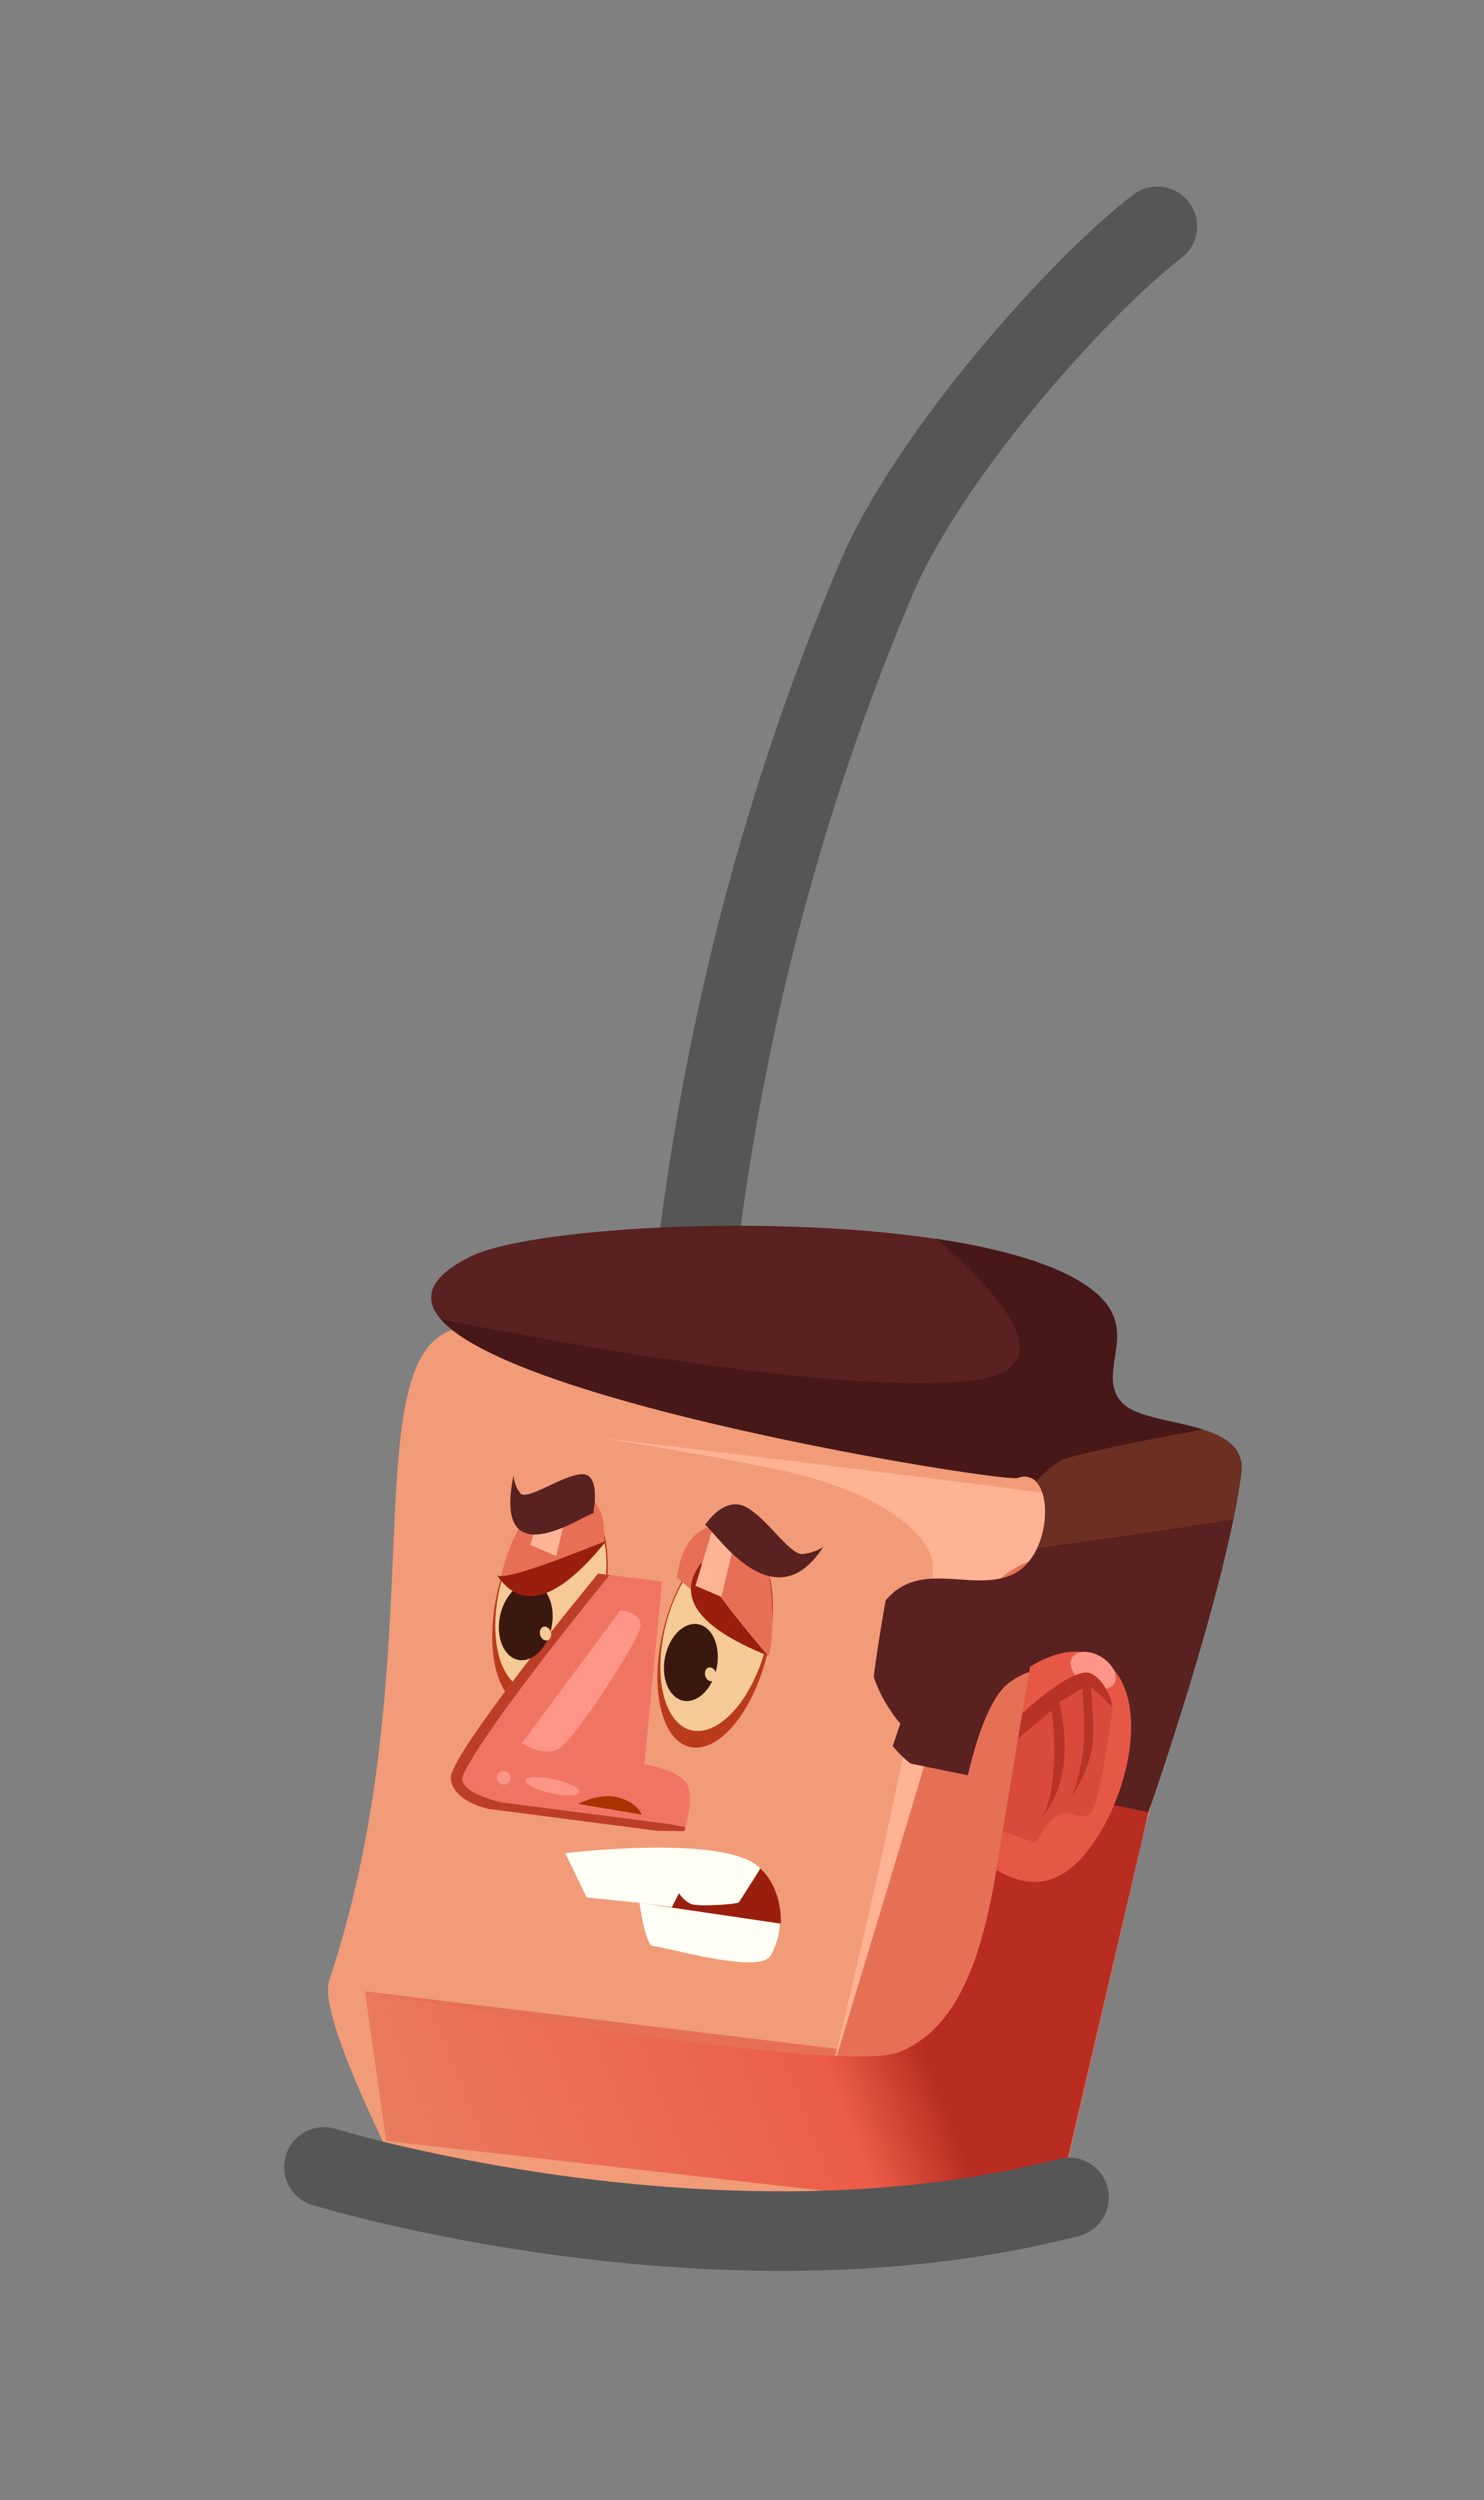 <?xml version="1.0" encoding="utf-8"?>
<!-- Generator: Adobe Illustrator 26.2.1, SVG Export Plug-In . SVG Version: 6.00 Build 0)  -->
<svg version="1.1" id="robot" xmlns="http://www.w3.org/2000/svg" xmlns:xlink="http://www.w3.org/1999/xlink" x="0px" y="0px"
	 viewBox="0 0 130.61 219.9" style="enable-background:new 0 0 130.61 219.9;" xml:space="preserve">
<rect x="0" y="0" width="130.61" height="219.9" fill="#808080" stroke="none"/>
<style type="text/css">
	.st0{fill-rule:evenodd;clip-rule:evenodd;fill:#1B211F;}
	.st1{fill-rule:evenodd;clip-rule:evenodd;fill:#2D3330;}
	.st2{fill-rule:evenodd;clip-rule:evenodd;fill:#444F49;}
	.st3{fill-rule:evenodd;clip-rule:evenodd;fill:#242B28;}
	.st4{fill-rule:evenodd;clip-rule:evenodd;fill:#2F3833;}
	.st5{fill-rule:evenodd;clip-rule:evenodd;fill:#131716;}
	.st6{fill-rule:evenodd;clip-rule:evenodd;fill:#3A9C9C;}
	.st7{fill-rule:evenodd;clip-rule:evenodd;fill:#2C7E82;}
	.st8{fill-rule:evenodd;clip-rule:evenodd;fill:#44BDBD;}
	.st9{fill-rule:evenodd;clip-rule:evenodd;fill:#232A27;}
	.st10{fill-rule:evenodd;clip-rule:evenodd;fill:#266363;}
	.st11{fill-rule:evenodd;clip-rule:evenodd;fill:#133B3B;}
	.st12{fill-rule:evenodd;clip-rule:evenodd;fill:#328282;}
	.st13{fill-rule:evenodd;clip-rule:evenodd;fill:#3D4034;}
	.st14{fill-rule:evenodd;clip-rule:evenodd;fill:#336666;}
	.st15{fill-rule:evenodd;clip-rule:evenodd;fill:url(#SVGID_1_);}
	.st16{fill-rule:evenodd;clip-rule:evenodd;fill:#00CCFF;}
	.st17{fill:#00CCFF;}
	.st18{fill-rule:evenodd;clip-rule:evenodd;fill:#277878;}
	.st19{fill-rule:evenodd;clip-rule:evenodd;fill:#1B494F;}
	.st20{fill-rule:evenodd;clip-rule:evenodd;fill:url(#SVGID_00000039106782362125793250000017031831347373164185_);}
	.st21{fill-rule:evenodd;clip-rule:evenodd;fill:#123236;}
	.st22{fill-rule:evenodd;clip-rule:evenodd;fill:#1C0B1B;}
	.st23{fill-rule:evenodd;clip-rule:evenodd;fill:#75652B;}
	.st24{fill-rule:evenodd;clip-rule:evenodd;fill:url(#SVGID_00000024724391973312201630000008242947594438525838_);}
	.st25{fill-rule:evenodd;clip-rule:evenodd;fill:#EBE2BB;}
	.st26{fill-rule:evenodd;clip-rule:evenodd;fill:#380D13;}
	.st27{fill-rule:evenodd;clip-rule:evenodd;fill:#611C1C;}
	.st28{fill-rule:evenodd;clip-rule:evenodd;fill:#370F31;}
	.st29{fill-rule:evenodd;clip-rule:evenodd;fill:#260D24;}
	.st30{fill-rule:evenodd;clip-rule:evenodd;fill:#F19B78;}
	.st31{fill-rule:evenodd;clip-rule:evenodd;fill:#E67056;}
	.st32{fill-rule:evenodd;clip-rule:evenodd;fill:#FFB294;}
	.st33{fill-rule:evenodd;clip-rule:evenodd;fill:url(#SVGID_00000043436723055507850810000008933432075671847298_);}
	.st34{fill-rule:evenodd;clip-rule:evenodd;fill:#BA3B1C;}
	.st35{fill-rule:evenodd;clip-rule:evenodd;fill:#F6CA96;}
	.st36{fill-rule:evenodd;clip-rule:evenodd;fill:#3B180F;}
	.st37{fill-rule:evenodd;clip-rule:evenodd;fill:#E66F55;}
	.st38{fill-rule:evenodd;clip-rule:evenodd;fill:#991E0E;}
	.st39{fill-rule:evenodd;clip-rule:evenodd;fill:#FFB496;}
	.st40{fill-rule:evenodd;clip-rule:evenodd;fill:#59211F;}
	.st41{fill-rule:evenodd;clip-rule:evenodd;fill:#F07464;}
	.st42{fill-rule:evenodd;clip-rule:evenodd;fill:#BD3E28;}
	.st43{fill-rule:evenodd;clip-rule:evenodd;fill:#A83200;}
	.st44{fill-rule:evenodd;clip-rule:evenodd;fill:#FF9587;}
	.st45{fill-rule:evenodd;clip-rule:evenodd;fill:#E65745;}
	.st46{fill-rule:evenodd;clip-rule:evenodd;fill:#D84B3C;}
	.st47{fill-rule:evenodd;clip-rule:evenodd;fill:#B83228;}
	.st48{fill-rule:evenodd;clip-rule:evenodd;fill:#FFFFF5;}
	.st49{fill-rule:evenodd;clip-rule:evenodd;fill:#FFFFCC;}
	.st50{fill-rule:evenodd;clip-rule:evenodd;fill:#D9D9C5;}
	.st51{fill-rule:evenodd;clip-rule:evenodd;fill:#0A0706;}
	.st52{fill-rule:evenodd;clip-rule:evenodd;fill:#8F7B35;}
	.st53{fill-rule:evenodd;clip-rule:evenodd;fill:#361433;}
	.st54{fill-rule:evenodd;clip-rule:evenodd;fill:#170916;}
	.st55{fill-rule:evenodd;clip-rule:evenodd;fill:#120711;}
	.st56{fill-rule:evenodd;clip-rule:evenodd;fill:#471817;}
	.st57{fill-rule:evenodd;clip-rule:evenodd;fill:#6E2F23;}
	.st58{fill-rule:evenodd;clip-rule:evenodd;fill:#E6654F;}
	.st59{fill-rule:evenodd;clip-rule:evenodd;fill:#FFC3A3;}
	.st60{fill-rule:evenodd;clip-rule:evenodd;fill:#E65D49;}
	.st61{fill-rule:evenodd;clip-rule:evenodd;fill:#FFDCC9;}
	.st62{fill-rule:evenodd;clip-rule:evenodd;fill:#5C4E1E;}
	.st63{fill-rule:evenodd;clip-rule:evenodd;fill:#4D1C49;}
	.st64{fill-rule:evenodd;clip-rule:evenodd;fill:url(#SVGID_00000068667798645548361240000015024768427665251730_);}
	.st65{fill-rule:evenodd;clip-rule:evenodd;fill:url(#SVGID_00000152952304499506081550000000676078521438482567_);}
	.st66{fill-rule:evenodd;clip-rule:evenodd;fill:url(#SVGID_00000150059940468239112070000011759475437637307282_);}
	.st67{fill-rule:evenodd;clip-rule:evenodd;fill:url(#SVGID_00000040561722199237424980000002593225444213157052_);}
	.st68{fill-rule:evenodd;clip-rule:evenodd;fill:none;stroke:#565656;stroke-width:7;stroke-linecap:round;stroke-miterlimit:10;}
	.st69{fill-rule:evenodd;clip-rule:evenodd;fill:url(#SVGID_00000075124009564126568290000017153091733936674432_);}
	.st70{fill-rule:evenodd;clip-rule:evenodd;fill:#D13C30;}
	.st71{fill-rule:evenodd;clip-rule:evenodd;fill:url(#SVGID_00000032606545810685971170000015815512538507535264_);}
	.st72{fill-rule:evenodd;clip-rule:evenodd;fill:url(#SVGID_00000034769256554282875760000013884570781514419084_);}
	.st73{fill-rule:evenodd;clip-rule:evenodd;fill:url(#SVGID_00000154393074387448149320000001410606747498920108_);}
	.st74{fill-rule:evenodd;clip-rule:evenodd;fill:url(#SVGID_00000178919895606694431030000010156263950856424833_);}
	.st75{fill-rule:evenodd;clip-rule:evenodd;fill:url(#SVGID_00000079462927147270767600000014516495238706785689_);}
	.st76{fill-rule:evenodd;clip-rule:evenodd;fill:url(#SVGID_00000124144877723936516510000016194646928079125152_);}
	.st77{fill-rule:evenodd;clip-rule:evenodd;fill:url(#SVGID_00000056428578037304018210000015304477032164583812_);}
</style>
<g>
	<path class="st68" d="M65.5,195.34c-6.67-31.92-12.7-87.05,11.59-144.39c4.68-11.05,18.02-25.9,24.77-31.04"/>
	<g>
		<path class="st30" d="M106.35,128.34c-1.38-5.9-47.12-9.19-63.65-11.55c-13.08-1.87-3.57,27.02-13.73,57.42
			c-1.18,3.52,7.89,20.4,7.89,20.4l53.67,1.64C90.53,196.25,111.45,128.58,106.35,128.34z"/>
		<path class="st31" d="M86.52,135.27l-12.84,44.95l-41.54-5.06l1.85,13.14l58.84,6.7c0,0,14.41-61.42,13.29-59.29
			C104.99,137.84,86.52,135.27,86.52,135.27z"/>
		<path class="st32" d="M105.25,137.99c-2.07-1.38-17.24-5.44-20.65,6.31c-3.41,11.75-11.52,38.4-11.52,38.4s10.39-42.39,8.85-45.91
			c-1.54-3.53-6.88-5.86-11.35-7.03c-4.47-1.17-17.51-3.27-17.51-3.27s51.67,6.17,52.86,6.92
			C107.12,134.17,105.25,137.99,105.25,137.99z"/>
		<linearGradient id="SVGID_1_" gradientUnits="userSpaceOnUse" x1="108.724" y1="167.327" x2="36.452" y2="195.07">
			<stop  offset="0" style="stop-color:#B92C21"/>
			<stop  offset="0.39" style="stop-color:#B92C21"/>
			<stop  offset="0.5" style="stop-color:#EC5C48"/>
			<stop  offset="1" style="stop-color:#EA7B5F"/>
		</linearGradient>
		<path class="st15" d="M79.08,180.52c-5.31,2.06-46.94-5.36-46.94-5.36l1.85,13.14l58.78,6.69l0.06,0.01l0.05-0.48l8.2-35.13
			l-11.9-3.84l-1.48,8.93C86.46,171.89,84.39,178.47,79.08,180.52z"/>
		<path class="st34" d="M64.13,135.22c-2.73,0.53-5.48,5.09-6.13,10.19c-0.65,5.09,1.03,8.79,3.76,8.26
			c2.73-0.53,5.48-5.09,6.13-10.19C68.54,138.39,66.86,134.69,64.13,135.22z"/>
		<path class="st35" d="M64.08,135.56c-2.63,0.51-5.25,4.66-5.84,9.25c-0.59,4.6,1.07,7.91,3.7,7.39c2.63-0.51,5.25-4.66,5.83-9.25
			C68.37,138.36,66.71,135.05,64.08,135.56z"/>
		<path class="st36" d="M62.13,143.17c1.09,0.81,1.37,2.83,0.64,4.52c-0.73,1.69-2.21,2.41-3.29,1.6c-1.09-0.81-1.37-2.83-0.64-4.52
			C59.57,143.08,61.05,142.36,62.13,143.17z"/>
		<path class="st35" d="M62.11,146.89c-0.14,0.26-0.06,0.65,0.17,0.86c0.24,0.21,0.54,0.17,0.69-0.09c0.14-0.26,0.06-0.65-0.17-0.86
			C62.56,146.58,62.25,146.62,62.11,146.89z"/>
		<path class="st37" d="M59.57,138.74c0.7-4.85,3.79-5.33,6.37-3.96c2.58,1.37,2.19,10.92,1.63,10.84L59.57,138.74z"/>
		<path class="st38" d="M61.83,137.32c-2.43,3.02-0.52,5.79,5.74,8.3C63.19,140.45,61.28,137.68,61.83,137.32z"/>
		<path class="st39" d="M64.96,134.32l-1.47,6.14l-2.28-0.98l1.4-4.65C62.61,134.84,63.82,134.18,64.96,134.32z"/>
		<path class="st40" d="M62.04,134.15c0,0,1.67-2.61,3.6-1.6c1.93,1.02,3.87,4.28,5.04,4.14c1.17-0.14,1.78-0.64,1.78-0.64
			C67.95,143.12,62.48,134,62.04,134.15z"/>
		<path class="st34" d="M49.59,131.64c-2.73,0.53-5.48,5.09-6.13,10.19c-0.65,5.09,1.03,8.79,3.76,8.26
			c2.73-0.53,5.48-5.09,6.13-10.19C54.01,134.8,52.32,131.1,49.59,131.64z"/>
		<path class="st35" d="M49.55,131.97c-2.63,0.51-5.25,4.66-5.84,9.25c-0.59,4.6,1.07,7.9,3.7,7.39c2.63-0.51,5.24-4.66,5.84-9.25
			C53.83,134.77,52.18,131.46,49.55,131.97z"/>
		<g>
			<path class="st41" d="M57.83,161.03l-14.79-1.92c0,0-3.17-0.6-3.36-2.68c-0.19-2.08,12.97-18.02,12.97-18.02l5.62,0.7
				l-1.56,16.07c0,0,3.3,0.52,3.83,1.9c0.53,1.38-0.31,3.98-0.31,3.98L57.83,161.03z"/>
			<path class="st42" d="M44.17,158.54c0,0-4.11-0.87-3.4-2.43c1.68-3.69,10.3-14.42,12.88-17.57l-1.01-0.13c0,0-1.48,1.8-3.45,4.26
				c-0.07,0.09-0.15,0.19-0.22,0.28c-1.77,2.22-3.88,4.93-5.64,7.36c-0.52,0.71-1,1.39-1.44,2.03c-1.36,1.98-2.26,3.53-2.21,4.09
				c0.19,2.08,3.36,2.68,3.36,2.68l14.79,1.92l2.4,0.03c0,0,0.04-0.13,0.1-0.34l-1.37-0.27L44.17,158.54z"/>
			<path class="st43" d="M50.89,158.67c0,0,1.83-1,3.51-0.57c1.69,0.43,2.08,1.51,2.08,1.51L50.89,158.67z"/>
			<path class="st44" d="M54.59,141.65c0,0,1.99,0.11,1.77,1.46c-0.22,1.35-5.88,10.06-7.25,10.75c-1.36,0.7-3.18-0.53-3.18-0.53
				L54.59,141.65L54.59,141.65z M44.52,155.8c0.33,0.11,0.51,0.45,0.41,0.76c-0.1,0.31-0.45,0.48-0.78,0.37
				c-0.33-0.11-0.51-0.44-0.41-0.76C43.84,155.86,44.19,155.69,44.52,155.8L44.52,155.8z M51.01,157.62
				c-0.05,0.35-1.15,0.4-2.47,0.12c-1.32-0.28-2.34-0.79-2.3-1.14c0.05-0.35,1.15-0.4,2.47-0.12
				C50.03,156.76,51.06,157.28,51.01,157.62z"/>
		</g>
		<path class="st36" d="M47.6,139.58c1.08,0.81,1.37,2.83,0.64,4.52c-0.73,1.69-2.21,2.41-3.29,1.6c-1.09-0.81-1.37-2.83-0.64-4.52
			C45.04,139.49,46.51,138.78,47.6,139.58z"/>
		<path class="st35" d="M47.58,143.3c-0.14,0.26-0.06,0.65,0.17,0.86c0.24,0.21,0.54,0.17,0.69-0.09c0.14-0.26,0.06-0.65-0.17-0.86
			C48.02,143,47.72,143.04,47.58,143.3z"/>
		<path class="st37" d="M44.05,138.97c1.18-5.93,5-9.5,7.35-7.77c2.05,1.51,1.67,3.11,1.81,4.54L44.05,138.97z"/>
		<path class="st38" d="M43.75,138.56c2.17,3.22,5.38,2.21,9.62-3.03C47.58,137.84,44.26,138.94,43.75,138.56z"/>
		<path class="st39" d="M50.42,130.73l-1.47,6.14l-2.28-0.98l1.4-4.65C48.08,131.25,49.29,130.59,50.42,130.73z"/>
		<path class="st40" d="M52.21,133.14c0,0,0.73-3.52-0.99-3.47c-1.72,0.06-4.87,2.4-5.44,1.66c-0.57-0.74-0.58-1.56-0.58-1.56
			C43.23,139.29,52.07,132.76,52.21,133.14z"/>
		<path class="st40" d="M76.9,147.5c0.78,2.37,2.34,4.1,2.34,4.1l-0.67,1.99c0.8,0.96,1.57,1.53,1.57,1.53l5.04,1.03
			c0.74-3.15,1.92-6.83,3.59-8.11c3.14-2.39,8.76-1.91,10.04,0.27c0.75,1.28-0.22,6.4-1.14,10.39l3.41,0.7c0,0,6.83-19.52,8.17-29.8
			c0.65-4.95-8.29-3.87-10.48-6.18c-2.35-2.48,1.35-5.92-1.79-9.19c-8.09-8.44-48.37-7.29-55.59-3.7
			C22.39,119.98,88.15,130.5,89.54,130c3.33-1.19,3.32,6.73-0.38,8.47c-3.49,1.65-8.21-1.38-11.22,2.32
			C77.5,143.32,77.1,145.79,76.9,147.5z"/>
		<path class="st45" d="M87.69,164.48l2.96-17.86c0,0,4.41-3.12,7.3,0.14c2.89,3.26,1.51,10.17-1.23,14.6
			C93.99,165.8,91.02,166.44,87.69,164.48z"/>
		<path class="st46" d="M91.16,162.1c0,0,1.14-2.27,2.25-2.57c1.11-0.3,1.82,0.75,2.63-0.13c0.81-0.88,1.89-9.28,1.89-9.28
			s-1.51-2.62-2.2-2.41c-0.69,0.21-6.13,5.2-6.13,5.2l-1.35,8.18L91.16,162.1z"/>
		<path class="st44" d="M96.67,145.6c-1.07-0.53-2.14-0.37-2.39,0.36c-0.25,0.74,0.41,1.76,1.48,2.3c1.07,0.53,2.14,0.37,2.39-0.36
			C98.4,147.16,97.74,146.13,96.67,145.6z"/>
		<path class="st47" d="M97.93,150.13c0,0-0.42-2.22-1.92-2.94c-1.5-0.72-6.04,3.51-6.04,3.51l-0.37,2.22l2.95-2.47
			c0.36,2.2,0.5,7.8-1.03,9.58c2.59-2.83,2.47-6.93,1.72-10.32l2.02-1.2c0.24,3.56,0.4,5.87-0.89,9.44c2.3-3.73,1.91-5.29,1.65-9.58
			L97.93,150.13z"/>
		<path class="st48" d="M49.74,163c0,0,14.35-1.73,17.18,1.35c2.35,2.56,1.97,5.91,0.88,7.69c-1.02,1.67-9.57-0.89-10.29-0.86
			c-0.72,0.04-1.23-3.81-1.23-3.81l-4.64-0.47L49.74,163z"/>
		<path class="st38" d="M66.92,164.35c0,0-1.75,2.79-1.89,2.97c-0.14,0.18-3.41,0.39-4.11,0.18c-0.7-0.21-1.16-0.98-1.16-0.98
			l-0.63,1.24l-2.85-0.39l12.44,1.83C68.72,169.2,68.93,166.23,66.92,164.35z"/>
		<path class="st56" d="M82.4,108.96c6.57,5.65,11.41,11.83,2.36,12.56c-10.57,0.86-30.46-2.46-44.14-5.12
			c-0.62-0.12-1.23-0.24-1.82-0.36c0.2,0.23,0.43,0.45,0.68,0.67c8.47,7.32,48.97,13.67,50.06,13.28c0.69-0.24,1.23-0.1,1.63,0.29
			c0.82-0.8,1.57-1.47,2.05-1.75c0.92-0.54,6.32-1.63,11.01-2.5c0.56-0.1,1.12-0.21,1.65-0.3c-2.59-0.81-5.9-1.05-7.12-2.34
			c-2.35-2.48,1.35-5.92-1.79-9.19C94.5,111.64,89.02,109.96,82.4,108.96z"/>
		<path class="st57" d="M104.23,126.05c-4.69,0.87-10.09,1.96-11.01,2.5c-0.48,0.28-1.23,0.94-2.05,1.75c0.25,0.24,0.44,0.59,0.58,1
			c0.41,1.22,0.31,3.03-0.33,4.57c-0.04,0.1-0.08,0.19-0.12,0.29c0.37-0.05,0.79-0.11,1.23-0.17c3.59-0.49,9.43-1.31,13.75-1.99
			c0.23-0.04,0.46-0.07,0.68-0.11c0.56-0.09,1.09-0.18,1.57-0.26c0.3-1.44,0.53-2.8,0.69-4.03c0.29-2.19-1.31-3.2-3.36-3.85
			L104.23,126.05z"/>
	</g>
	<path class="st68" d="M28.51,190.6c0,0,34.7,10.66,65.58,2.68"/>
</g>
</svg>
